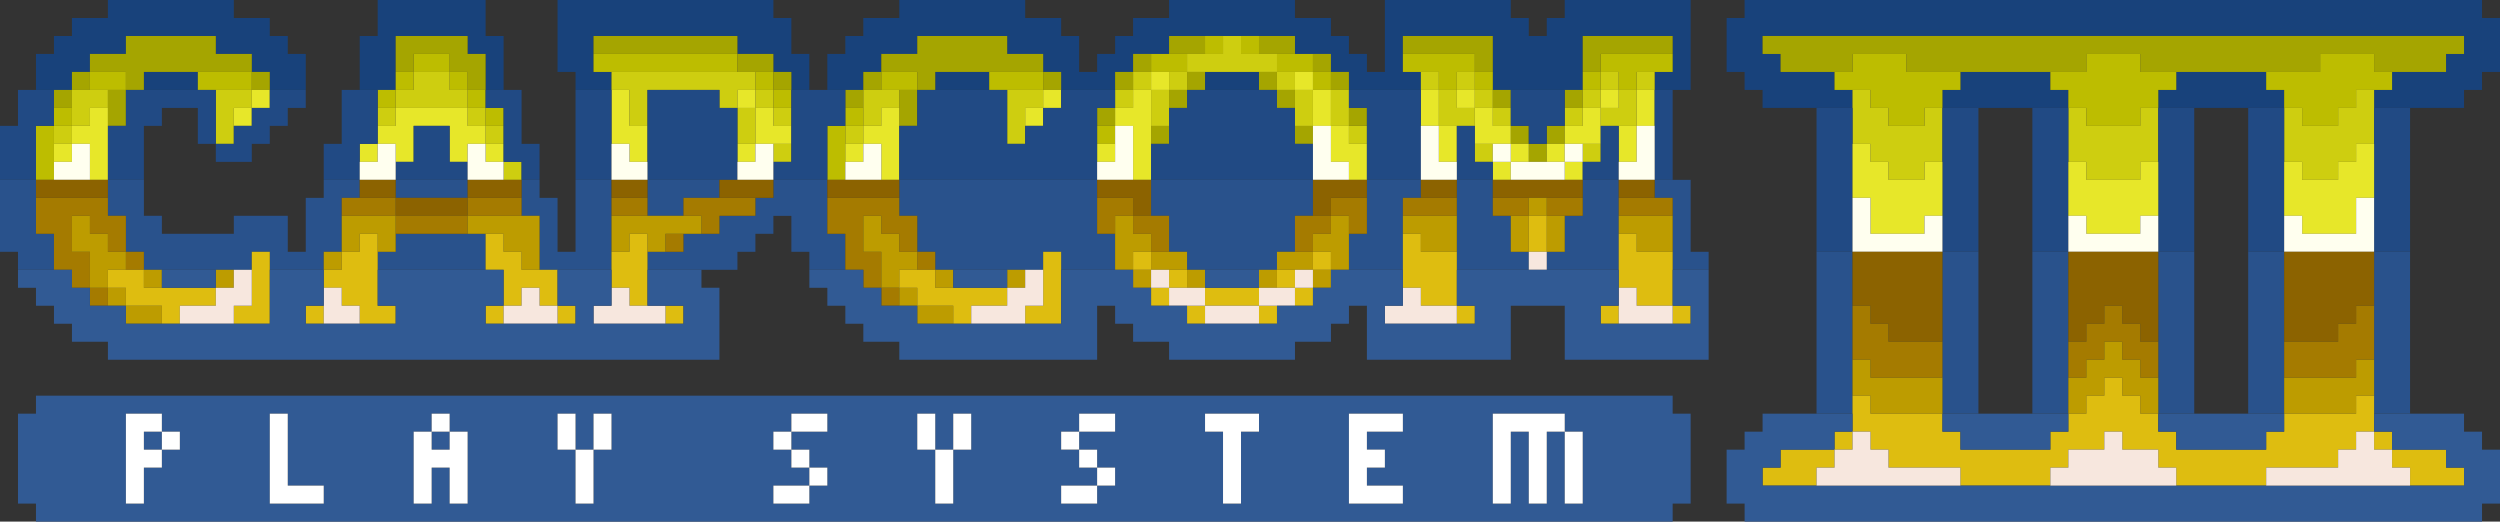 <?xml version="1.0" encoding="UTF-8" standalone="no"?>
<!DOCTYPE svg PUBLIC "-//W3C//DTD SVG 1.1//EN" "http://www.w3.org/Graphics/SVG/1.1/DTD/svg11.dtd">
<svg width="100%" height="100%" viewBox="0 0 139 29" version="1.1" xmlns="http://www.w3.org/2000/svg" xmlns:xlink="http://www.w3.org/1999/xlink" xml:space="preserve" xmlns:serif="http://www.serif.com/" style="fill-rule:evenodd;clip-rule:evenodd;stroke-linejoin:round;stroke-miterlimit:2;">
    <rect x="0" y="0" width="139" height="29" fill="#333333" stroke="none"/>
    <rect id="CPS3" x="0" y="0" width="139" height="29" style="fill:none;"/>
    <clipPath id="_clip1">
        <rect x="0" y="0" width="139" height="29"/>
    </clipPath>
    <g clip-path="url(#_clip1)">
        <g id="_3" serif:id="3">
            <path d="M97,1l0,-1l41,0l0,1l1,0l0,3l-1,0l0,1l-1,0l0,1l-5,0l0,-1l1,0l0,-1l3,0l0,-1l1,0l0,-1l-39,0l0,1l1,0l0,1l3,0l0,1l1,0l0,1l-5,0l0,-1l-1,0l0,-1l-1,0l0,-3l1,0Zm12,4l0,-1l5,0l0,1l1,0l0,1l-7,0l0,-1l1,0Zm12,0l0,-1l5,0l0,1l1,0l0,1l-7,0l0,-1l1,0Z" style="fill:#18427b;"/>
            <path d="M136,3l0,1l-4,0l0,-1l-3,0l0,1l-10,0l0,-1l-3,0l0,1l-10,0l0,-1l-3,0l0,1l-4,0l0,-1l-1,0l0,-1l39,0l0,1l-1,0Z" style="fill:#a5a500;"/>
            <path d="M103,4l0,-1l3,0l0,1l3,0l0,1l-1,0l0,1l-1,0l0,1l-2,0l0,-1l-1,0l0,-1l-2,0l0,-1l1,0Zm13,0l0,-1l3,0l0,1l2,0l0,1l-1,0l0,1l-1,0l0,1l-3,0l0,-1l-1,0l0,-1l-1,0l0,-1l2,0Zm13,0l0,-1l3,0l0,1l1,0l0,1l-2,0l0,1l-1,0l0,1l-2,0l0,-1l-1,0l0,-1l-1,0l0,-1l3,0Z" style="fill:#bdbd00;"/>
            <path d="M128,7l2,0l0,-1l1,0l0,-1l1,0l0,3l-1,0l-0,1l-1,0l-0,1l-2,0l-0,-1l-1,0l0,-3l1,0l0,1Zm-24,-1l1,0l0,1l2,0l0,-1l1,0l-0,3l-1,0l-0,1l-2,0l-0,-1l-1,0l-0,-1l-1,0l0,-3l1,0l0,1Zm12,1l3,0l0,-1l1,0l-0,3l-1,0l-0,1l-3,0l-0,-1l-1,0l0,-3l1,0l0,1Z" style="fill:#cece10;"/>
            <path d="M103,14l-2,0l0,-8l2,0l-0,8Zm7,0l-2,0l0,-8l2,0l-0,8Zm5,0l-2,0l0,-8l2,0l-0,8Zm7,0l-2,0l0,-8l2,0l-0,8Zm5,0l-2,0l0,-8l2,0l-0,8Zm7,0l-2,0l0,-8l2,0l-0,8Z" style="fill:#214a84;"/>
            <path d="M128,10l2,0l-0,-1l1,0l-0,-1l1,0l-0,3l-1,0l-0,2l-3,0l-0,-1l-1,0l-0,-3l1,0l-0,1Zm-24,-1l1,0l-0,1l2,0l-0,-1l1,0l-0,3l-1,0l-0,1l-3,0l-0,-2l-1,0l-0,-3l1,0l-0,1Zm12,1l3,0l-0,-1l1,0l-0,3l-1,0l-0,1l-3,0l-0,-1l-1,0l-0,-3l1,0l-0,1Z" style="fill:#e7e729;"/>
            <path d="M128,13l3,0l-0,-2l1,0l-0,3l-5,0l-0,-2l1,0l-0,1Zm-24,0l3,0l-0,-1l1,0l-0,2l-5,0l-0,-3l1,0l-0,2Zm12,0l3,0l-0,-1l1,0l-0,2l-5,0l-0,-2l1,0l-0,1Z" style="fill:#ffffef;"/>
            <path d="M103,23l-2,0l-0,-9l2,0l-0,9Zm7,0l-2,0l-0,-9l2,0l-0,9Zm5,0l-2,0l-0,-9l2,0l-0,9Zm7,0l-2,0l-0,-9l2,0l-0,9Zm5,0l-2,0l-0,-9l2,0l-0,9Zm7,0l-2,0l-0,-9l2,0l-0,9Z" style="fill:#29528c;"/>
            <path d="M108,19l-3,0l-0,-1l-1,0l0,-1l-1,0l-0,-3l5,0l-0,5Zm12,0l-1,0l-0,-1l-1,0l0,-1l-1,0l0,1l-1,0l-0,1l-1,0l-0,-5l5,0l-0,5Zm12,-2l-1,0l0,1l-1,0l-0,1l-3,0l-0,-5l5,0l-0,3Z" style="fill:#8c6300;"/>
            <path d="M104,18l1,0l-0,1l3,0l-0,2l-4,0l-0,-1l-1,0l0,-3l1,0l0,1Zm12,1l-0,-1l1,0l0,-1l1,0l0,1l1,0l-0,1l1,0l-0,2l-1,0l-0,-1l-1,0l0,-1l-1,0l0,1l-1,0l-0,1l-1,0l0,-2l1,0Zm14,0l-0,-1l1,0l0,-1l1,0l0,3l-1,0l-0,1l-4,0l0,-2l3,0Z" style="fill:#a57b00;"/>
            <path d="M116,21l-0,-1l1,0l0,-1l1,0l0,1l1,0l-0,1l1,0l-0,2l-1,0l-0,-1l-1,0l-0,-1l-1,0l-0,1l-1,0l-0,1l-1,0l-0,-2l1,0Zm-12,0l4,0l-0,2l-4,0l-0,-1l-1,0l-0,-2l1,0l-0,1Zm27,0l-0,-1l1,0l-0,2l-1,0l-0,1l-4,0l-0,-2l4,0Z" style="fill:#bd9c00;"/>
            <path d="M132,24l1,0l-0,1l-1,0l-0,-1Zm1,1l3,0l-0,1l1,0l0,1l-3,0l0,-1l-1,0l-0,-1Zm-30,-1l-0,-2l1,0l-0,1l4,0l-0,1l1,0l0,1l5,0l0,-1l1,0l-0,-1l1,0l-0,-1l1,0l-0,-1l1,0l-0,1l1,0l-0,1l1,0l-0,1l1,0l0,1l5,0l0,-1l1,0l-0,-1l4,0l-0,-1l1,0l-0,2l-1,0l0,1l-1,0l-0,1l-4,0l0,1l-5,0l0,-1l-1,0l-0,-1l-2,0l0,-1l-1,0l0,1l-2,0l-0,1l-1,0l0,1l-5,0l0,-1l-4,0l-0,-1l-1,0l0,-1l-1,0Zm-1,1l0,-1l1,0l0,1l-1,0Zm-3,1l-0,-1l3,0l-0,1l-1,0l0,1l-3,0l0,-1l1,0Z" style="fill:#debd10;"/>
            <path d="M114,24l0,1l-5,0l0,-1l-1,0l-0,-1l7,0l-0,1l-1,0Zm12,0l0,1l-5,0l0,-1l-1,0l-0,-1l7,0l-0,1l-1,0Zm-29,1l0,-1l1,0l-0,-1l5,0l-0,1l-1,0l0,1l-3,0l-0,1l-1,0l0,1l39,0l0,-1l-1,0l-0,-1l-3,0l0,-1l-1,0l-0,-1l5,0l-0,1l1,0l0,1l1,0l-0,3l-1,0l0,1l-41,0l0,-1l-1,0l-0,-3l1,0Z" style="fill:#315a94;"/>
            <path d="M102,26l-0,-1l1,0l0,-1l1,0l0,1l1,0l-0,1l4,0l0,1l-8,0l0,-1l1,0Zm13,0l-0,-1l2,0l0,-1l1,0l0,1l2,0l-0,1l1,0l0,1l-7,0l0,-1l1,0Zm15,0l-0,-1l1,0l0,-1l1,0l0,1l1,0l-0,1l1,0l0,1l-8,0l0,-1l4,0Z" style="fill:#f7e7de;"/>
        </g>
        <g id="CPS">
            <path d="M3,3l0,-1l1,0l0,-1l2,0l0,-1l7,0l0,1l2,0l0,1l1,0l0,1l1,0l0,2l-2,0l0,-1l-1,0l0,-1l-2,0l0,-1l-5,0l0,1l-2,0l0,1l-1,0l0,1l-2,0l0,-2l1,0Zm18,-1l0,-2l6,0l0,2l1,0l0,3l-1,0l0,-2l-1,0l0,-1l-4,0l0,3l-2,0l0,-3l1,0Zm22,-1l1,0l0,2l1,0l0,2l-1,0l0,-1l-1,0l0,-1l-2,0l0,-1l-8,0l0,2l1,0l0,1l-2,0l0,-1l-1,0l0,-4l12,0l0,1Zm4,2l0,-1l1,0l0,-1l2,0l0,-1l7,0l0,1l2,0l0,1l1,0l0,2l1,0l0,-1l1,0l0,-1l1,0l0,-1l2,0l0,-1l7,0l0,1l2,0l0,1l1,0l0,1l1,0l0,1l1,0l0,-4l7,0l0,1l1,0l0,1l1,0l0,-1l1,0l0,-1l7,0l0,5l-2,0l0,-1l1,0l0,-2l-5,0l0,3l-5,0l0,-3l-5,0l0,2l1,0l0,1l-4,0l0,-1l-1,0l0,-1l-2,0l0,-1l-7,0l0,1l-2,0l0,1l-1,0l0,1l-3,0l0,-1l-1,0l0,-1l-2,0l0,-1l-5,0l0,1l-2,0l0,1l-1,0l0,1l-2,0l0,-2l1,0Zm-39,2l0,-1l3,0l0,1l-3,0Zm44,0l0,-1l3,0l0,1l-3,0Zm15,0l0,-1l3,0l0,1l-3,0Z" style="fill:#18427b;"/>
            <path d="M5,4l0,-1l2,0l0,-1l5,0l0,1l2,0l0,1l-6,0l0,1l-1,0l0,-1l-2,0Zm9,0l1,0l0,1l-1,0l0,-1Zm-7,1l0,2l-1,0l0,-2l1,0Zm-3,0l0,-1l1,0l0,1l-1,0Zm0,0l0,1l-1,0l0,-1l1,0Zm22,-2l1,0l0,2l-1,0l0,-1l-1,0l0,-1l-2,0l0,1l-1,0l0,-2l4,0l0,1Zm17,1l1,0l0,1l-1,0l0,-1Zm-2,-1l2,0l0,1l-2,0l0,-1Zm0,0l-8,0l0,-1l8,0l0,1Zm7,2l0,-1l1,0l0,1l-1,0Zm0,0l0,1l-1,0l0,-1l1,0Zm1,-1l0,-1l2,0l0,-1l5,0l0,1l2,0l0,1l-6,0l0,1l-1,0l0,-1l-2,0Zm2,1l0,2l-1,0l0,-2l1,0Zm7,-1l1,0l0,1l-1,0l0,-1Zm25,0l-1,0l0,-1l-4,0l0,-1l5,0l0,2Zm6,-1l0,1l-1,0l0,-2l5,0l0,1l-4,0Zm-26,1l0,-1l1,0l0,1l-1,0Zm0,0l0,1l-1,0l0,-1l1,0Zm11,0l-1,0l0,-1l1,0l0,1Zm0,0l1,0l0,1l-1,0l0,-1Zm-8,1l0,1l-1,0l0,-1l1,0Zm0,0l0,-1l1,0l0,1l-1,0Zm5,0l-1,0l0,-1l1,0l0,1Zm0,0l1,0l0,1l-1,0l0,-1Zm15,3l0,-1l1,0l0,1l-1,0Zm-1,0l-1,0l0,-1l1,0l-0,1Zm-0,0l1,0l-0,1l-1,0l-0,-1Zm-20,-5l0,-1l2,0l0,1l-2,0Zm5,0l0,-1l2,0l0,1l-2,0Zm13,3l0,-1l1,0l0,1l-1,0Zm4,0l0,-1l1,0l0,1l-1,0Zm-26,1l0,-1l1,0l0,1l-1,0Zm14,0l0,-1l1,0l0,1l-1,0Zm-11,1l0,-1l1,0l0,1l-1,0Zm8,0l0,-1l1,0l0,1l-1,0Z" style="fill:#a5a500;"/>
            <path d="M22,5l0,1l-1,0l0,-1l1,0Zm0,0l0,-1l1,0l0,1l-1,0Zm5,1l1,0l0,1l-1,0l0,-1Zm-2,-2l1,0l0,1l-1,0l0,-1Zm1,1l1,0l0,1l-1,0l0,-1Zm-3,-1l0,-1l2,0l0,1l-2,0Zm50,0l1,0l0,1l-1,0l0,-1Zm0,0l-2,0l0,-1l2,0l0,1Zm9,0l-1,0l0,1l-1,0l0,-1l-2,0l0,-1l4,0l0,1Zm0,0l1,0l0,1l-1,0l0,-1Zm7,0l0,-1l4,0l0,1l-2,0l0,1l-1,0l0,-1l-1,0Zm0,0l0,1l-1,0l0,-1l1,0Zm-46,1l-1,0l0,-1l1,0l0,1Zm0,0l1,0l0,1l-1,0l0,-1Zm-40,2l-0,3l-1,0l0,-3l1,0Zm-0,0l0,-1l1,0l0,1l-1,0Zm44,0l0,-1l1,0l0,1l-1,0Zm-0,0l-0,3l-1,0l0,-3l1,0Zm20,-4l0,-1l1,0l0,1l-1,0Zm2,0l0,-1l1,0l0,1l-1,0Zm-36,1l0,-1l8,0l0,1l-8,0Zm31,0l0,-1l2,0l0,1l-2,0Zm-59,1l0,-1l2,0l0,1l-2,0Zm6,0l0,-1l3,0l0,1l-3,0Zm38,0l0,-1l2,0l0,1l-2,0Zm6,0l0,-1l3,0l0,1l-3,0Zm6,3l0,-1l1,0l0,1l-1,0Z" style="fill:#bdbd00;"/>
            <path d="M63,5l0,-1l1,0l0,1l-1,0Zm2,0l0,-1l1,0l0,1l-1,0Zm-1,0l1,0l0,2l-1,0l0,-2Zm-1,0l0,1l-1,0l0,-1l1,0Zm9,0l1,0l0,2l-1,0l0,-2Zm-1,-1l1,0l0,1l-1,0l0,-1Zm-5,0l0,-1l2,0l0,-1l1,0l0,1l2,0l0,1l-5,0Zm-44,2l0,1l-1,0l0,-1l1,0Zm5,1l1,0l0,1l-1,0l0,-1Zm-1,-1l1,0l0,1l-1,0l0,-1Zm-4,0l0,-1l1,0l0,-1l2,0l0,1l1,0l0,1l-4,0Zm20,-1l-1,0l0,1l-1,0l0,-1l-4,0l0,2l-1,0l0,-2l-1,0l0,-1l8,0l0,1Zm-1,1l1,0l0,2l-1,0l0,-2Zm1,0l0,-1l1,0l0,1l-1,0Zm1,0l1,0l0,1l-1,0l0,-1Zm40,0l1,0l0,1l-1,0l0,-1Zm-3,-1l1,0l0,1l1,0l0,1l-2,0l0,-2Zm2,1l0,-1l1,0l0,1l-1,0Zm0,-1l-1,0l0,-1l1,0l0,1Zm-2,0l-1,0l0,-1l1,0l0,1Zm11,0l0,-1l1,0l0,1l-1,0Zm-3,1l0,-1l1,0l0,1l-1,0Zm1,0l1,0l0,-1l1,0l0,2l-2,0l0,-1Zm1,-1l-1,0l0,-1l1,0l0,1Zm-2,1l0,1l-1,0l0,-1l1,0Zm-84,1l0,1l-1,0l0,-1l1,0Zm-0,0l0,-2l2,0l0,1l-1,0l0,1l-1,0Zm9,-1l0,2l-1,0l0,-3l2,0l0,1l-1,0Zm35,1l0,1l-1,0l0,-1l1,0Zm-0,0l0,-2l2,0l0,1l-1,0l0,1l-1,0Zm9,-1l0,2l-1,0l0,-3l2,0l0,1l-1,0Zm18,1l-1,0l0,-2l1,0l0,2Zm0,0l1,0l0,1l-1,0l0,-1Zm-32,2l-0,-1l1,0l-0,1l-1,0Zm39,0l-0,-1l1,0l-0,1l-1,0Zm6,0l-0,-1l1,0l-0,1l-1,0Zm-60,1l-0,-1l1,0l-0,1l-1,0Z" style="fill:#cece10;"/>
            <path d="M64,5l0,-1l1,0l0,1l-1,0Zm-1,1l0,-1l1,0l-0,5l-1,0l0,-3l-1,0l0,-1l1,0Zm10,-1l-1,0l0,-1l1,0l0,1Zm1,2l1,0l0,1l1,0l-0,2l-1,0l-0,-1l-1,0l0,-2Zm-1,-2l1,0l0,2l-1,0l0,-2Zm-59,1l0,1l-1,0l0,-1l1,0Zm0,0l0,-1l1,0l0,1l-1,0Zm21,1l1,0l-0,2l-1,0l-0,-1l-1,0l0,-3l1,0l0,2Zm7,-1l-1,0l0,-1l1,0l0,1Zm-0,2l-0,1l-1,0l-0,-1l1,0Zm0,-2l1,0l0,1l1,0l0,1l-2,0l0,-2Zm16,0l0,1l-1,0l0,-1l1,0Zm0,0l0,-1l1,0l0,1l-1,0Zm22,1l1,0l-0,2l-1,0l0,-2Zm0,0l-1,0l0,-2l1,0l0,2Zm4,2l-0,1l-1,0l-0,-1l1,0Zm-0,-1l1,0l-0,1l-1,0l-0,-1Zm-2,-2l1,0l0,1l1,0l-0,1l-2,0l0,-2Zm0,0l-1,0l0,-1l1,0l0,1Zm5,3l1,0l-0,1l-1,0l-0,-1Zm-0,-1l-0,1l-1,0l-0,-1l1,0Zm2,-2l0,-1l1,0l0,1l-1,0Zm-2,2l0,-1l1,0l0,-1l1,0l0,2l-2,0Zm4,-1l0,-2l1,0l0,2l-1,0Zm-0,0l-0,2l-1,0l0,-2l1,0Zm-87,1l-0,1l-1,0l-0,-1l1,0Zm-0,0l0,-1l1,0l0,-1l1,0l-0,4l-1,0l-0,-2l-1,0Zm17,0l-0,1l-1,0l-0,-1l1,0Zm6,0l1,0l-0,1l-1,0l-0,-1Zm-6,0l0,-1l1,0l0,-1l4,0l0,1l1,0l-0,1l-1,0l-0,1l-1,0l0,-2l-2,0l-0,2l-1,0l-0,-1l-1,0Zm27,0l-0,1l-1,0l-0,-1l1,0Zm-0,0l0,-1l1,0l0,-1l1,0l-0,4l-1,0l-0,-2l-1,0Zm13,1l-0,-1l1,0l-0,1l-1,0Z" style="fill:#e7e729;"/>
            <path d="M1,7l0,-2l2,0l0,2l-1,0l-0,3l-2,0l0,-3l1,0Zm11,1l1,0l0,-1l1,0l0,-1l1,0l0,-1l2,0l0,1l-1,0l0,1l-1,0l0,1l-1,0l-0,1l-2,0l-0,-1Zm-5,-1l0,-2l5,0l-0,3l-1,0l0,-2l-2,0l0,1l-1,0l-0,3l-2,0l0,-3l1,0Zm12,1l0,-3l2,0l0,3l-1,0l-0,2l-2,0l-0,-2l1,0Zm10,0l1,0l-0,2l-1,0l-0,-1l-1,0l0,-3l-1,0l0,-1l2,0l0,3Zm5,2l-2,0l0,-5l2,0l-0,5Zm6,-4l1,0l-0,4l-5,0l0,-5l4,0l0,1Zm4,3l0,-4l3,0l0,2l-1,0l-0,3l-3,0l-0,-1l1,0Zm7,-2l0,-2l5,0l0,3l1,0l0,-1l1,0l0,-1l1,0l0,-1l3,0l0,1l-1,0l-0,4l-11,0l0,-3l1,0Zm14,1l0,-2l1,0l0,-1l5,0l0,1l1,0l0,2l1,0l-0,2l-9,0l-0,-2l1,0Zm14,2l-3,0l0,-4l-1,0l0,-1l4,0l-0,5Zm8,-3l-1,0l0,1l-1,0l0,-1l-1,0l0,-2l3,0l0,2Zm6,3l-1,0l0,-5l1,0l-0,5Zm-70,-1l0,-2l2,0l-0,2l1,0l-0,1l-4,0l-0,-1l1,0Zm59,0l1,0l-0,1l-2,0l0,-3l1,0l-0,2Zm7,0l0,-2l1,0l-0,3l-2,0l-0,-1l1,0Z" style="fill:#214a84;"/>
            <path d="M62,9l0,-2l1,0l-0,3l-2,0l-0,-1l1,0Zm12,0l1,0l-0,1l-2,0l0,-3l1,0l-0,2Zm6,0l1,0l-0,1l-2,0l0,-3l1,0l-0,2Zm11,0l0,-2l1,0l-0,3l-2,0l-0,-1l1,0Zm-87,0l-0,-1l1,0l-0,2l-2,0l-0,-1l1,0Zm17,0l-0,-1l1,0l-0,2l-2,0l-0,-1l1,0Zm6,0l1,0l-0,1l-2,0l-0,-2l1,0l-0,1Zm8,0l1,0l-0,1l-2,0l-0,-2l1,0l-0,1Zm7,0l-0,-1l1,0l-0,2l-2,0l-0,-1l1,0Zm6,0l-0,-1l1,0l-0,2l-2,0l-0,-1l1,0Zm36,0l-1,0l-0,-1l1,0l-0,1Zm3,0l-0,-1l1,0l-0,1l-1,0Zm-3,0l3,0l-0,1l-3,0l-0,-1Z" style="fill:#ffffef;"/>
            <path d="M2,13l1,0l-0,2l-2,0l-0,-1l-1,0l-0,-4l2,0l-0,3Zm6,-1l1,0l-0,1l4,0l-0,-1l3,0l-0,2l1,0l-0,-3l1,0l-0,-1l2,0l-0,1l-1,0l-0,3l-1,0l-0,1l-3,0l-0,-1l-1,0l-0,1l-6,0l-0,-1l-1,0l-0,-2l-1,0l-0,-2l2,0l-0,2Zm22,-1l1,0l-0,3l1,0l-0,-4l2,0l-0,5l-4,0l-0,-3l-1,0l-0,-2l1,0l-0,1Zm8,0l-0,1l-2,0l-0,-2l4,0l-0,1l-2,0Zm0,3l-0,-1l2,0l-0,-1l2,0l-0,-1l1,0l-0,-1l3,0l-0,3l1,0l-0,2l-2,0l-0,-1l-1,0l-0,-2l-1,0l-0,1l-1,0l-0,1l-1,0l-0,1l-5,0l-0,-1l2,0Zm23,-1l1,0l-0,2l-3,0l-0,-1l-1,0l-0,1l-6,0l-0,-1l-1,0l-0,-2l-1,0l-0,-2l11,0l-0,3Zm12,-1l-1,0l-0,2l-1,0l-0,1l-5,0l-0,-1l-1,0l-0,-2l-1,0l-0,-2l9,0l-0,2Zm3,1l-0,-3l3,0l-0,1l-1,0l-0,4l-3,0l-0,-2l1,0Zm7,-1l1,0l-0,2l1,0l-0,1l-4,0l-0,-5l2,0l-0,2Zm4,2l-0,-2l1,0l-0,-2l2,0l-0,5l-4,0l-0,-1l1,0Zm7,0l1,0l-0,1l-2,0l-0,-4l-1,0l-0,-1l2,0l-0,4Zm-72,0l-0,-1l5,0l-0,2l-6,0l-0,-1l1,0Zm0,-3l-0,-1l4,0l-0,1l-4,0Z" style="fill:#29528c;"/>
            <path d="M26,11l-0,-1l3,0l-0,1l-3,0Zm-4,0l4,0l-0,1l-4,0l-0,-1Zm-0,0l-2,0l-0,-1l2,0l-0,1Zm42,1l-1,0l-0,-1l-2,0l-0,-1l3,0l-0,2Zm10,-1l-0,1l-1,0l-0,-2l3,0l-0,1l-2,0Zm-72,0l-0,-1l4,0l-0,1l-4,0Zm32,0l-0,-1l2,0l-0,1l-2,0Zm6,0l-0,-1l3,0l-0,1l-3,0Zm6,0l-0,-1l4,0l-0,1l-4,0Zm33,0l-0,-1l2,0l-0,1l-2,0Zm4,0l-0,-1l5,0l-0,1l-5,0Zm7,0l-0,-1l2,0l-0,1l-2,0Z" style="fill:#8c6300;"/>
            <path d="M5,16l1,0l-0,1l-1,0l-0,-1Zm2,-2l1,0l-0,1l-1,0l-0,-1Zm-1,-2l1,0l-0,2l-1,0l-0,-1l-1,0l-0,-1l-1,0l-0,2l1,0l-0,2l-1,0l-0,-1l-1,0l-0,-2l-1,0l-0,-2l4,0l-0,1Zm16,0l4,0l-0,1l-4,0l-0,-1Zm-0,0l-3,0l-0,-1l3,0l-0,1Zm4,0l-0,-1l3,0l-0,1l-3,0Zm14,0l-0,1l-1,0l-0,-1l-1,0l-0,-1l4,0l-0,1l-2,0Zm11,2l1,0l-0,1l-1,0l-0,-1Zm-1,-2l1,0l-0,2l-1,0l-0,-1l-1,0l-0,-1l-1,0l-0,2l1,0l-0,2l-1,0l-0,-1l-1,0l-0,-2l-1,0l-0,-2l4,0l-0,1Zm-1,4l1,0l-0,1l-1,0l-0,-1Zm14,-4l2,0l-0,2l-1,0l-0,-1l-1,0l-0,-1Zm-0,0l-1,0l-0,1l-1,0l-0,-2l2,0l-0,1Zm11,0l-0,1l-1,0l-0,1l-1,0l-0,-2l2,0Zm0,0l-0,-1l2,0l-0,2l-1,0l-0,-1l-1,0Zm-40,0l-0,-1l2,0l-0,1l-2,0Zm44,0l-0,-1l3,0l-0,1l-3,0Zm5,0l-0,-1l2,0l-0,1l-2,0Zm3,0l-0,-1l2,0l-0,1l-2,0Zm4,0l-0,-1l3,0l-0,1l-3,0Zm-53,2l-0,-1l1,0l-0,1l-1,0Z" style="fill:#a57b00;"/>
            <path d="M85,12l-0,2l-1,0l-0,-2l1,0Zm1,0l1,0l-0,2l-1,0l-0,-2Zm-1,0l-0,-1l1,0l-0,1l-1,0Zm-78,5l2,0l0,1l-2,0l-0,-1Zm-1,-1l1,0l-0,1l-1,0l-0,-1Zm-1,-3l1,0l-0,1l1,0l-0,1l-1,0l-0,1l-1,0l-0,-2l-1,0l-0,-2l1,0l-0,1Zm14,1l-0,1l-1,0l-0,-1l1,0Zm0,0l-0,-2l3,0l-0,2l-1,0l-0,-1l-1,0l-0,1l-1,0Zm11,1l-1,0l-0,-1l-1,0l-0,-1l-2,0l-0,-1l4,0l-0,3Zm7,-2l-0,1l-1,0l-0,-1l-1,0l-0,1l-1,0l-0,-2l5,0l-0,1l-2,0Zm14,4l2,0l0,1l-2,0l-0,-1Zm-1,-1l1,0l-0,1l-1,0l-0,-1Zm-1,-3l1,0l-0,1l1,0l-0,1l-1,0l-0,1l-1,0l-0,-2l-1,0l-0,-2l1,0l-0,1Zm17,2l1,0l-0,1l-1,0l-0,-1Zm-3,-2l1,0l-0,1l-1,0l-0,1l-1,0l-0,-3l1,0l-0,1Zm-0,2l1,0l-0,1l-1,0l-0,-1Zm1,0l-0,-1l2,0l-0,1l-2,0Zm7,0l-0,-1l2,0l-0,1l-2,0Zm2,0l1,0l-0,1l-1,0l-0,-1Zm1,0l-0,-1l-1,0l-0,-1l1,0l-0,-1l1,0l-0,3l-1,0Zm-3,0l-0,1l-1,0l-0,-1l1,0Zm10,-1l-2,0l-0,-1l-1,0l-0,-1l3,0l-0,2Zm12,0l-2,0l-0,-1l-1,0l-0,-1l3,0l-0,2Zm-85,2l-0,-1l1,0l-0,1l-1,0Zm4,0l-0,-1l1,0l-0,1l-1,0Zm40,0l-0,-1l1,0l-0,1l-1,0Zm4,0l-0,-1l1,0l-0,1l-1,0Z" style="fill:#bd9c00;"/>
            <path d="M86,14l-1,0l-0,-2l1,0l-0,2Zm-67,1l-0,-1l1,0l-0,-1l1,0l-0,4l1,0l0,1l-2,0l0,-1l-1,0l-0,-1l-1,0l-0,-1l1,0Zm9,-1l1,0l-0,1l2,0l-0,2l-1,0l-0,-1l-1,0l-0,1l-1,0l-0,-2l-1,0l-0,-2l1,0l-0,1Zm0,3l0,1l-1,0l0,-1l1,0Zm3,0l1,0l0,1l-1,0l-0,-1Zm4,-3l-0,-1l1,0l-0,4l-1,0l-0,-1l-1,0l-0,-2l1,0Zm46,3l1,0l0,1l-1,0l-0,-1Zm-2,-3l2,0l-0,3l-2,0l-0,-1l-1,0l-0,-3l1,0l-0,1Zm14,3l1,0l0,1l-1,0l-0,-1Zm-2,-3l2,0l-0,3l-2,0l-0,-1l-1,0l-0,-3l1,0l-0,1Zm-77,3l-0,-3l1,0l0,4l-2,0l0,-1l1,0Zm44,0l-0,-3l1,0l0,4l-2,0l0,-1l1,0Zm-50,-1l4,0l-0,1l-2,0l0,1l-1,0l0,-1l-2,0l-0,-1l-1,0l-0,-1l2,0l-0,1Zm44,0l4,0l-0,1l-2,0l0,1l-1,0l0,-1l-2,0l-0,-1l-1,0l-0,-1l2,0l-0,1Zm13,0l-0,1l-1,0l-0,-1l1,0Zm0,0l-0,-1l1,0l-0,1l-1,0Zm7,0l-1,0l-0,-1l1,0l-0,1Zm-0,0l1,0l-0,1l-1,0l-0,-1Zm-2,1l1,0l0,1l-1,0l-0,-1Zm-3,0l-0,-1l3,0l-0,1l-3,0Zm0,0l0,1l-1,0l0,-1l1,0Zm-4,-2l-0,-1l1,0l-0,1l-1,0Zm10,0l-0,-1l1,0l-0,1l-1,0Zm-56,3l0,-1l1,0l0,1l-1,0Zm20,0l0,-1l1,0l0,1l-1,0Zm52,0l0,-1l1,0l0,1l-1,0Z" style="fill:#debd10;"/>
            <path d="M12,17l-0,-1l1,0l-0,-1l1,0l-0,2l-1,0l0,1l-3,0l0,-1l2,0Zm44,0l-0,-1l1,0l-0,-1l1,0l-0,2l-1,0l0,1l-3,0l0,-1l2,0Zm14,0l-0,-1l2,0l-0,1l-2,0Zm-3,0l3,0l0,1l-3,0l-0,-1Zm-2,-1l2,0l-0,1l-2,0l-0,-1Zm7,0l-0,-1l1,0l-0,1l-1,0Zm-7,0l-1,0l-0,-1l1,0l-0,1Zm-46,1l1,0l0,1l-2,0l-0,-2l1,0l-0,1Zm10,0l-0,-1l1,0l-0,1l1,0l0,1l-3,0l0,-1l1,0Zm5,0l-0,-1l1,0l-0,1l2,0l0,1l-4,0l0,-1l1,0Zm44,0l-0,-1l1,0l-0,1l2,0l0,1l-4,0l0,-1l1,0Zm13,0l2,0l0,1l-3,0l-0,-2l1,0l-0,1Zm-6,-2l-0,-1l1,0l-0,1l-1,0Z" style="fill:#f7e7de;"/>
            <path d="M4,16l1,0l-0,1l2,0l0,1l8,0l-0,-3l3,0l-0,2l-1,0l0,1l5,0l0,-1l-1,0l-0,-2l7,0l-0,2l-1,0l0,1l5,0l0,-1l-1,0l-0,-2l3,0l-0,2l-1,0l0,1l5,0l0,-1l-2,0l-0,-2l3,0l-0,1l1,0l0,4l-34,0l0,-1l-2,0l-0,-1l-1,0l0,-1l-1,0l-0,-1l-1,0l-0,-1l3,0l-0,1Zm44,0l1,0l-0,1l2,0l0,1l8,0l-0,-3l4,0l-0,1l1,0l-0,1l2,0l0,1l5,0l0,-1l2,0l-0,-1l1,0l-0,-1l4,0l-0,2l-1,0l0,1l5,0l0,-1l-1,0l-0,-2l9,0l-0,2l-1,0l0,1l5,0l0,-1l-1,0l-0,-2l2,0l0,5l-8,0l0,-3l-3,0l0,3l-8,0l0,-3l-1,0l0,1l-1,0l-0,1l-2,0l0,1l-7,0l0,-1l-2,0l-0,-1l-1,0l0,-1l-1,0l0,3l-11,0l0,-1l-2,0l-0,-1l-1,0l0,-1l-1,0l-0,-1l-1,0l-0,-1l3,0l-0,1Zm-46,7l-0,-1l91,0l-0,1l1,0l-0,5l-1,0l0,1l-91,0l0,-1l-1,0l-0,-5l1,0Zm5,5l1,0l0,-2l1,0l-0,-1l1,0l0,-1l-1,0l-0,-1l-2,0l-0,5Zm81,0l0,-4l-1,0l-0,-1l-4,0l-0,5l1,0l0,-4l1,0l-0,4l1,0l0,-4l1,0l-0,4l1,0Zm-10,0l-0,-1l-2,0l0,-1l1,0l-0,-1l-1,0l0,-1l2,0l-0,-1l-3,0l-0,5l3,0Zm-9,0l0,-4l1,0l-0,-1l-3,0l-0,1l1,0l-0,4l1,0Zm-8,0l-0,-1l1,0l0,-1l-1,0l-0,-1l-1,0l-0,-1l2,0l-0,-1l-2,0l-0,1l-1,0l0,1l1,0l-0,1l1,0l-0,1l-2,0l-0,1l2,0Zm-8,0l-0,-3l1,0l-0,-2l-1,0l-0,2l-1,0l-0,-2l-1,0l0,2l1,0l-0,3l1,0Zm-8,0l-0,-1l1,0l0,-1l-1,0l-0,-1l-1,0l-0,-1l2,0l-0,-1l-2,0l-0,1l-1,0l0,1l1,0l-0,1l1,0l-0,1l-2,0l-0,1l2,0Zm-12,0l-0,-3l1,0l-0,-2l-1,0l-0,2l-1,0l-0,-2l-1,0l0,2l1,0l-0,3l1,0Zm-7,0l0,-4l-1,0l-0,-1l-1,0l-0,1l-1,0l-0,4l1,0l0,-2l1,0l-0,2l1,0Zm-8,0l-0,-1l-2,0l-0,-4l-1,0l-0,5l3,0Zm-9,-4l-0,1l-1,0l0,-1l1,0Zm15,0l1,0l0,1l-1,0l-0,-1Zm-15,-8l-0,-1l3,0l-0,1l-3,0Zm44,0l-0,-1l3,0l-0,1l-3,0Zm14,0l-0,-1l3,0l-0,1l-3,0Z" style="fill:#315a94;"/>
            <path d="M9,24l-1,0l0,1l1,0l-0,1l-1,0l-0,2l-1,0l-0,-5l2,0l-0,1Zm0,1l-0,-1l1,0l0,1l-1,0Zm7,2l2,0l-0,1l-3,0l-0,-5l1,0l0,4Zm8,-3l0,1l1,0l-0,-1l1,0l-0,4l-1,0l0,-2l-1,0l-0,2l-1,0l0,-4l1,0Zm1,0l-1,0l-0,-1l1,0l-0,1Zm7,1l1,0l-0,3l-1,0l-0,-3Zm1,0l-0,-2l1,0l0,2l-1,0Zm-1,0l-1,0l-0,-2l1,0l-0,2Zm13,1l1,0l0,1l-1,0l-0,-1Zm0,1l-0,1l-2,0l-0,-1l2,0Zm-1,-3l-0,-1l2,0l-0,1l-2,0Zm0,0l-0,1l-1,0l0,-1l1,0Zm-0,1l1,0l-0,1l-1,0l-0,-1Zm8,0l1,0l-0,3l-1,0l-0,-3Zm-0,0l-1,0l-0,-2l1,0l-0,2Zm1,0l-0,-2l1,0l0,2l-1,0Zm7,0l1,0l-0,1l-1,0l-0,-1Zm1,1l1,0l0,1l-1,0l-0,-1Zm0,1l-0,1l-2,0l-0,-1l2,0Zm-1,-3l-0,-1l2,0l-0,1l-2,0Zm0,0l-0,1l-1,0l0,-1l1,0Zm9,0l-0,4l-1,0l0,-4l-1,0l-0,-1l3,0l-0,1l-1,0Zm7,0l0,1l1,0l-0,1l-1,0l0,1l2,0l-0,1l-3,0l-0,-5l3,0l-0,1l-2,0Zm11,0l1,0l-0,4l-1,0l-0,-4Zm-0,0l-1,0l-0,4l-1,0l0,-4l-1,0l-0,4l-1,0l-0,-5l4,0l-0,1Z" style="fill:#fff;"/>
        </g>
    </g>
</svg>
